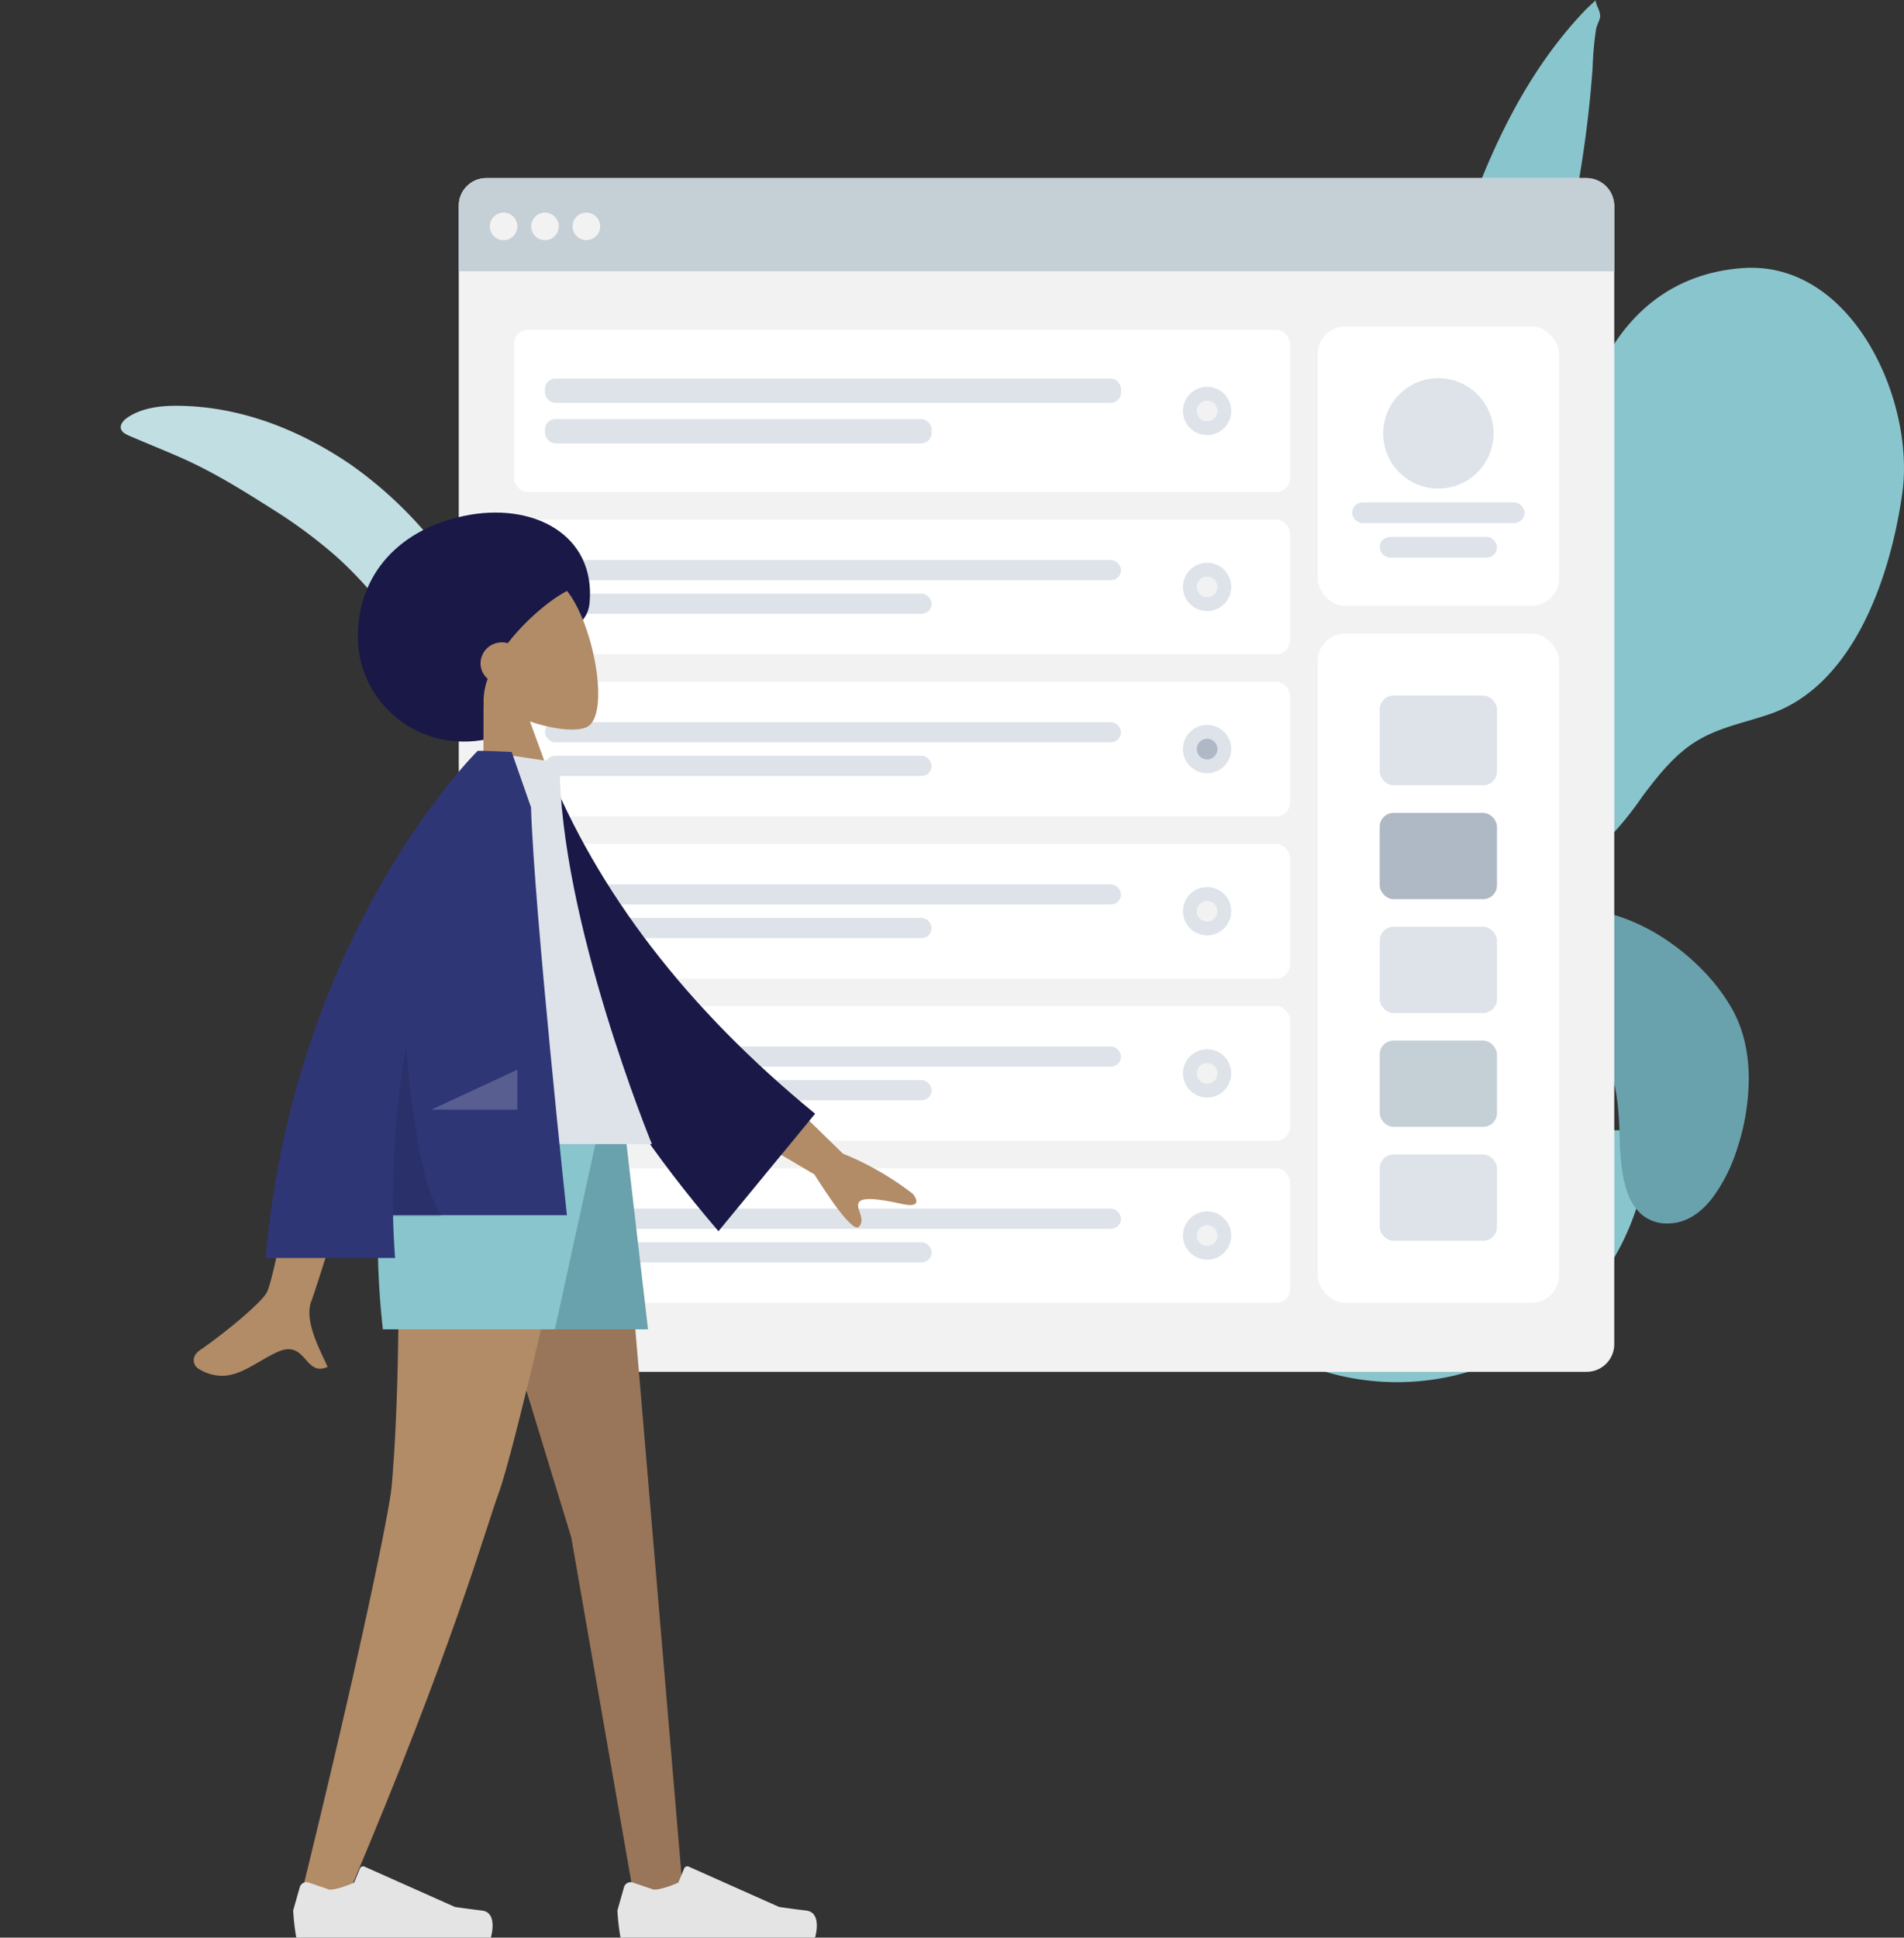 <svg xmlns="http://www.w3.org/2000/svg" width="552" height="561.614" viewBox="0 0 552 561.614">
  <rect x="0" y="0" width="552" height="561.614" fill="#333333" stroke="none"/>
  <g id="Group_3" data-name="Group 3" transform="translate(-250 -196.386)">
    <path id="Fill_1" data-name="Fill 1" d="M2.014,3.376C5.959.7,11.2,0,15.924,0,34.36,0,51.689,6.84,66.659,17.032a118.671,118.671,0,0,1,22.019,20.1,58.867,58.867,0,0,1,9.434,14.041,48.374,48.374,0,0,1,3.427,10.818A111.159,111.159,0,0,1,103.485,75.8c.128,1.82,1.185,11.477-1.841,11.641a4.177,4.177,0,0,1,0,.668c6.57,10.274,10.63,22.314,14.394,33.729a229.731,229.731,0,0,1,8.088,30.228,329.391,329.391,0,0,1,4.912,40.987c.167,2.949.282,5.9.381,8.854q.126,3.779.251,7.557c.092,2.823.589,6.073.14,8.88-.391,2.444-2.506,2.074-2.6-.358-.113-2.937-.095-5.88-.223-8.82q-.256-5.852-.538-11.7a273.591,273.591,0,0,0-15.515-79.376,185.076,185.076,0,0,0-13.474-29.74A207.373,207.373,0,0,0,80.916,64.173C75.155,56.792,69.164,49.583,62.1,43.33A144.678,144.678,0,0,0,43.6,29.722C35.369,24.5,27.157,19.4,18.245,15.391c-4.633-2.084-9.353-3.95-14.021-5.95-.84-.36-1.741-.709-2.549-1.126-2.7-1.39-1.808-3.483.34-4.939" transform="translate(285 314)" fill="#c1dee2"/>
    <path id="Leaf_Me_Alone_" data-name="Leaf Me Alone!" d="M-66.9.04C-53.253.763-37.294,10.453-37.4,25.364c-.075,10.834-1.525,21.493-1.022,32.371a87.174,87.174,0,0,0,5.23,25.389C-30.365,91-23.543,98.168-22.436,106.38c.706,5.233-.744,12.337-2.981,17.148-2.721,5.849-1.563,5.486,2.052,11.014,7.084,10.833,13.331,21.835,17.257,34.3,5.655,17.949,8.437,38.528,3.693,57.027-.6,2.349-1.921,10.868-5.269,11.121-3.74.283-1.509-4.433-1.147-5.995,2.309-9.962,4.346-18.669,3.918-29.078C-6.568,161.751-32.2,132.709-47.151,97.2c-.834-1.838-2.545-6.185-3.75-9.062-1.9-4.541-3.41-12.96-6.262-16.478-5.37-6.628-1.121,6.009-.194,8.434,1.172,3.067,2.474,6.333,3.72,9.043,5.689,12.555,12.069,26.278,17.947,39.221-31.7,3.8-49.6-35.715-55.335-61.061C-95.75,46.414-98.986-1.587-66.9.04" transform="matrix(0.995, -0.105, 0.105, 0.995, 638.356, 304.736)" fill="#69a1ac"/>
    <path id="Leaf_Me_Alone_2" data-name="Leaf Me Alone!" d="M101.805.121C78.983,1.932,64.331,16.992,57.511,38.056c-3.676,11.351-4.1,23.013-6.14,34.678-3.073,17.551-9.685,30.851-22.607,43.355a43.634,43.634,0,0,0-9.048,12.1A51.548,51.548,0,0,0,9.269,143.12c-3.4,7.5-4.362,16.508-.436,23.989,1.055,2.011,3.689,6.049,6.418,7.883C5.033,196.752-.585,220.584.048,244.386c.383,14.368,1.084,28.741,1.9,43.091.22,3.853,1.475,10.216,3.36,3.754,1.725-5.911-.438-15.189-.638-21.364-.974-30.081-1.806-57.431,10.576-85.536q1.948-4.418,4.109-8.766a2.913,2.913,0,0,0,.241-.165c.055.042.1.088.159.129.092-.163.217-.358.363-.575a7.753,7.753,0,0,0,1.112-1.559c1.1-1.522,2.341-3.31,2.348-4.289,0-.008,0-.019,0-.027A404.962,404.962,0,0,1,48.99,133.149c-.067.084,9.728-13.252,8.213-5.877-.73,3.554-7.935,10.323-10.845,14.087a350.971,350.971,0,0,0-20.277,29.25c-.845.486-2.039,2.871-2.9,4.647-.477.9-.922,1.807-1.359,2.6,22.257,7.354,39.57-7.459,51.376-24.687.014-.02.027-.041.04-.061,3.593-4.761,7.273-9.488,11.871-13.251,7.671-6.279,15.885-7.387,24.929-10.478,24.664-8.427,35.15-40.391,38.48-64.108C152.274,38.513,133.894-2.517,101.805.121" transform="translate(653 274)" fill="#89c5cc"/>
    <path id="Leaf_Me_Alone_3" data-name="Leaf Me Alone!" d="M98.087,2.282c-26.589,20.882-42.5,52.792-55.8,83.023-14.852,33.766-26.415,68.548-31.8,105.067-3.54,23.993-7.59,48.068-9.559,72.254a257.779,257.779,0,0,0-.884,25.861c.014.708.39,19.951,3.9,15.972,1.995-2.263-.353-19.956-.313-22.843a370.089,370.089,0,0,1,4.383-48.489c3.885-26.467,6.807-52.932,13.2-78.947a90.185,90.185,0,0,1,3.33-11.7c1.57-3.959.053-2.348,3.518-3.515,3.367-1.135,7.222-.364,10.764-1.884,14.049-6.03,23.5-25.263,30.518-37.769,8.021-14.3,13.872-29.93,18.971-45.449a336.062,336.062,0,0,0,9.4-34.547,92.5,92.5,0,0,1,2.607-11.168c.337-.963,1.575-2.575,1.662-3.457.185-1.867-.782-3.116-.655-4.689q-1.641,1.106-3.234,2.282" transform="translate(612.272 210.582) rotate(-8)" fill="#89c5cc"/>
    <path id="Base" d="M0,0A73,73,0,0,0,146,0" transform="translate(582 524)" fill="#89c5cc"/>
    <path id="Leaf_Me_Alone_4" data-name="Leaf Me Alone!" d="M76.483,91a11.207,11.207,0,0,1-7.65-2.688,15.352,15.352,0,0,1-4.122-6.626c-1.877-5.408-2.054-12.053-2.172-16.45C62.392,59.721,62,53.3,60.186,47.5a31.931,31.931,0,0,0-3.563-7.769,31.379,31.379,0,0,0-6.046-6.938c-1.234-1.067-2.55-2.082-3.823-3.064-1.136-.876-2.309-1.782-3.42-2.72l-.531-.447c-3.571-3-7.264-6.1-7.716-11.011-.252-2.727.187-4.732,1.306-5.959a5.652,5.652,0,0,1,4.422-1.571,18.19,18.19,0,0,1,3.757.46c.2.043.728.244,1.463.522,2.1.794,5.6,2.124,7.473,2.124.575,0,.953-.13,1.123-.385a1.117,1.117,0,0,0-.049-1.046c-.432-1.036-1.914-1.952-4.405-2.721-5.013-.545-9.746-1.035-12.565-1.035a9.33,9.33,0,0,0-1.823.13,27.633,27.633,0,0,0-13.45,7.5,47.763,47.763,0,0,0-9.281,13.386C7.395,38.59,5.232,51.546,4.446,58.233c-.213,1.811-.405,3.774-.589,6H0A130.161,130.161,0,0,1,1.43,49.776c1.095-6.476,3.876-18.963,10.2-29.828A44.266,44.266,0,0,1,21.592,7.824a27.7,27.7,0,0,1,13.828-6.2,20.47,20.47,0,0,1,2.23-.082c1.451,0,3.2.056,4.921.156A12.837,12.837,0,0,1,48.028.085C48.791.028,49.574,0,50.355,0A39.608,39.608,0,0,1,63.514,2.41,56.68,56.68,0,0,1,76.083,8.8a65.591,65.591,0,0,1,10.863,9.115A55.094,55.094,0,0,1,94.986,28.5c3.283,5.715,4.97,12.563,5.013,20.354a65.9,65.9,0,0,1-3.51,20.927,47.915,47.915,0,0,1-7.036,13.827c-3.776,4.853-8.079,7.34-12.788,7.394Z" transform="translate(657 460)" fill="#69a1ac"/>
    <g id="Web" transform="translate(383 248)">
      <rect id="Container" width="335" height="346" rx="8" fill="#f2f2f2"/>
      <rect id="Background" width="70" height="81" rx="8" transform="translate(249 43)" fill="#fff"/>
      <g id="Profile_Info" data-name="Profile Info" transform="translate(259 58)">
        <circle id="Avatar" cx="16" cy="16" r="16" transform="translate(9)" fill="#dde3e9"/>
        <rect id="Name" width="50" height="6" rx="3" transform="translate(0 36)" fill="#dde3e9"/>
        <rect id="Name-2" data-name="Name" width="34" height="6" rx="3" transform="translate(8 46)" fill="#dde3e9"/>
      </g>
      <path id="Header" d="M8,0H327a8,8,0,0,1,8,8V27a0,0,0,0,1,0,0H0a0,0,0,0,1,0,0V8A8,8,0,0,1,8,0Z" fill="#c5cfd6"/>
      <g id="Buttons" transform="translate(9 10)">
        <circle id="buttons-2" data-name="buttons" cx="4" cy="4" r="4" fill="#f2f2f2"/>
        <circle id="buttons-3" data-name="buttons" cx="4" cy="4" r="4" transform="translate(12)" fill="#f2f2f2"/>
        <circle id="buttons-4" data-name="buttons" cx="4" cy="4" r="4" transform="translate(24)" fill="#f2f2f2"/>
      </g>
      <g id="Components" transform="translate(249 132)">
        <rect id="Background-2" data-name="Background" width="70" height="194" rx="8" fill="#fff"/>
        <g id="Rows" transform="translate(18 18)">
          <rect id="Data" width="34" height="26" rx="4" fill="#dde3e9"/>
          <rect id="Data-2" data-name="Data" width="34" height="25" rx="4" transform="translate(0 34)" fill="#afb9c5"/>
          <rect id="Data-3" data-name="Data" width="34" height="25" rx="4" transform="translate(0 67)" fill="#dde3e9"/>
          <rect id="Data-4" data-name="Data" width="34" height="25" rx="4" transform="translate(0 133)" fill="#dde3e9"/>
          <rect id="Data-5" data-name="Data" width="34" height="25" rx="4" transform="translate(0 100)" fill="#c5cfd6"/>
        </g>
      </g>
      <g id="Rows-2" data-name="Rows" transform="translate(16 44)">
        <g id="Row">
          <rect id="Container-2" data-name="Container" width="225" height="47" rx="4" fill="#fff"/>
          <g id="Text_Stuff" data-name="Text Stuff" transform="translate(9 14.1)">
            <rect id="Label" width="167" height="7.05" rx="3" fill="#dde3e9"/>
            <rect id="Label-2" data-name="Label" width="112.096" height="7.05" rx="3" transform="translate(0 11.75)" fill="#dde3e9"/>
          </g>
          <g id="Check" transform="translate(193.954 16.5)">
            <circle id="Background-3" data-name="Background" cx="7" cy="7" r="7" fill="#dde3e9"/>
            <circle id="Indicator" cx="3" cy="3" r="3" transform="translate(4 4)" fill="#f2f2f2"/>
          </g>
        </g>
        <g id="Row-2" data-name="Row" transform="translate(0 55)">
          <rect id="Container-3" data-name="Container" width="225" height="39" rx="4" fill="#fff"/>
          <g id="Text_Stuff-2" data-name="Text Stuff" transform="translate(9 11.7)">
            <rect id="Label-3" data-name="Label" width="167" height="5.85" rx="2.925" fill="#dde3e9"/>
            <rect id="Label-4" data-name="Label" width="112.096" height="5.85" rx="2.925" transform="translate(0 9.75)" fill="#dde3e9"/>
          </g>
          <g id="Check-2" data-name="Check" transform="translate(193.954 12.5)">
            <circle id="Background-4" data-name="Background" cx="7" cy="7" r="7" fill="#dde3e9"/>
            <circle id="Indicator-2" data-name="Indicator" cx="3" cy="3" r="3" transform="translate(4 4)" fill="#f2f2f2"/>
          </g>
        </g>
        <g id="Row-3" data-name="Row" transform="translate(0 102)">
          <rect id="Container-4" data-name="Container" width="225" height="39" rx="4" fill="#fff"/>
          <g id="Text_Stuff-3" data-name="Text Stuff" transform="translate(9 11.7)">
            <rect id="Label-5" data-name="Label" width="167" height="5.85" rx="2.925" fill="#dde3e9"/>
            <rect id="Label-6" data-name="Label" width="112.096" height="5.85" rx="2.925" transform="translate(0 9.75)" fill="#dde3e9"/>
          </g>
          <g id="Check-3" data-name="Check" transform="translate(193.954 12.5)">
            <circle id="Background-5" data-name="Background" cx="7" cy="7" r="7" fill="#dde3e9"/>
            <circle id="Indicator-3" data-name="Indicator" cx="3" cy="3" r="3" transform="translate(4 4)" fill="#afb9c5"/>
          </g>
        </g>
        <g id="Row-4" data-name="Row" transform="translate(0 243)">
          <rect id="Container-5" data-name="Container" width="225" height="39" rx="4" fill="#fff"/>
          <g id="Text_Stuff-4" data-name="Text Stuff" transform="translate(9 11.7)">
            <rect id="Label-7" data-name="Label" width="167" height="5.85" rx="2.925" fill="#dde3e9"/>
            <rect id="Label-8" data-name="Label" width="112.096" height="5.85" rx="2.925" transform="translate(0 9.75)" fill="#dde3e9"/>
          </g>
          <g id="Check-4" data-name="Check" transform="translate(193.954 12.5)">
            <circle id="Background-6" data-name="Background" cx="7" cy="7" r="7" fill="#dde3e9"/>
            <circle id="Indicator-4" data-name="Indicator" cx="3" cy="3" r="3" transform="translate(4 4)" fill="#f2f2f2"/>
          </g>
        </g>
        <g id="Row-5" data-name="Row" transform="translate(0 196)">
          <rect id="Container-6" data-name="Container" width="225" height="39" rx="4" fill="#fff"/>
          <g id="Text_Stuff-5" data-name="Text Stuff" transform="translate(9 11.7)">
            <rect id="Label-9" data-name="Label" width="167" height="5.85" rx="2.925" fill="#dde3e9"/>
            <rect id="Label-10" data-name="Label" width="112.096" height="5.85" rx="2.925" transform="translate(0 9.75)" fill="#dde3e9"/>
          </g>
          <g id="Check-5" data-name="Check" transform="translate(193.954 12.5)">
            <circle id="Background-7" data-name="Background" cx="7" cy="7" r="7" fill="#dde3e9"/>
            <circle id="Indicator-5" data-name="Indicator" cx="3" cy="3" r="3" transform="translate(4 4)" fill="#f2f2f2"/>
          </g>
        </g>
        <g id="Row-6" data-name="Row" transform="translate(0 149)">
          <rect id="Container-7" data-name="Container" width="225" height="39" rx="4" fill="#fff"/>
          <g id="Text_Stuff-6" data-name="Text Stuff" transform="translate(9 11.7)">
            <rect id="Label-11" data-name="Label" width="167" height="5.85" rx="2.925" fill="#dde3e9"/>
            <rect id="Label-12" data-name="Label" width="112.096" height="5.85" rx="2.925" transform="translate(0 9.75)" fill="#dde3e9"/>
          </g>
          <g id="Check-6" data-name="Check" transform="translate(193.954 12.5)">
            <circle id="Background-8" data-name="Background" cx="7" cy="7" r="7" fill="#dde3e9"/>
            <circle id="Indicator-6" data-name="Indicator" cx="3" cy="3" r="3" transform="translate(4 4)" fill="#f2f2f2"/>
          </g>
        </g>
      </g>
    </g>
    <g id="A_Human_Standing" data-name="A Human/Standing" transform="translate(250 318.998)">
      <g id="Head_Front" data-name="Head/Front" transform="matrix(0.978, -0.208, 0.208, 0.978, 65.675, 28.276)">
        <path id="Hair_Back" data-name="Hair Back" d="M31.419,64.707C42.848,64.707,47,51.024,53.5,43.515c4.646-5.372,12.574-3.77,14.921-11.292C74.321,13.311,58.525,0,37.919,0S3.419,11.674.419,29.224,10.813,64.707,31.419,64.707Z" transform="translate(29.581 13)" fill="#191847"/>
        <g id="Head" transform="translate(54 31)">
          <path id="Head-2" data-name="Head" d="M0,73,8.262,34.49C3.655,29.081.536,22.452,1.057,15.026c1.5-21.4,31.292-16.692,37.086-5.891s5.107,38.2-2.382,40.129c-2.987.77-9.349-1.116-15.825-5.019L24,73Z" fill="#b28b67"/>
        </g>
        <path id="Hair" d="M13.1,43.5h0c-1.327,0-3.467-1.278-5.583-3.333a26.158,26.158,0,0,1-5.857-8.695A20.819,20.819,0,0,1,.336,19.638c.874-4.694,3.445-9.157,7.642-13.266a22.546,22.546,0,0,1,7.415-4.924A20.673,20.673,0,0,1,23.075,0c7.134,0,13.092,3.343,16.008,5.337,4.1,2.8,7.107,6.275,7.309,8.443a1.545,1.545,0,0,1-1.447,1.787c-4.844.909-14.1,5.47-21.2,11.529a6.293,6.293,0,0,0-2.933-.723,6.087,6.087,0,0,0-6.157,6,5.85,5.85,0,0,0,1.234,3.6A19.223,19.223,0,0,0,13.1,43.5Z" transform="translate(48.639 24.628)" fill="#191847"/>
      </g>
      <g id="Bottom_Skinny_Jeans_1" data-name="Bottom/Skinny Jeans 1" transform="translate(0 200.002)">
        <path id="Leg" d="M0,0,37.631,123.024,55.86,227.648H70.153L50.891,0Z" transform="translate(128 0)" fill="#997659"/>
        <path id="Leg-2" data-name="Leg" d="M27.974,0c2.556,67.547-.452,102.389-1.024,108.526S18.545,154.455,0,229.708l15.23-5.231c29.308-69.019,39.295-104.889,42.656-113.952S70.176,64.621,84.67,0Z" transform="translate(86.564)" fill="#b28b67"/>
        <g id="Left_Shoe" data-name="Left Shoe" transform="translate(84 199)">
          <path id="shoe" d="M4.474,5.033A2,2,0,0,0,1.908,6.381L0,13.106A64.242,64.242,0,0,0,.9,21H57.3s2.2-7.268-2.538-7.848-7.87-1.047-7.87-1.047L20.68.419a1,1,0,0,0-1.332.532L17.663,5.039s-4.385,2.046-7.127,2.046Z" transform="translate(1 19)" fill="#e4e4e4"/>
        </g>
        <g id="Right_Shoe" data-name="Right Shoe" transform="translate(178 199)">
          <path id="shoe-2" data-name="shoe" d="M4.474,5.033A2,2,0,0,0,1.908,6.381L0,13.106A64.242,64.242,0,0,0,.9,21H57.3s2.2-7.268-2.538-7.848-7.87-1.047-7.87-1.047L20.68.419a1,1,0,0,0-1.332.532L17.663,5.039s-4.385,2.046-7.127,2.046Z" transform="translate(1 19)" fill="#e4e4e4"/>
        </g>
        <path id="Bottom" d="M0,0,16,62.68H64.87L57.584,0Z" transform="translate(123)" fill="#69a1ac"/>
        <path id="Bottom-2" data-name="Bottom" d="M4.874,0c-7.9,23.671-3,62.68-3,62.68h49.87L65.458,0Z" transform="translate(109.126 0)" fill="#89c5cc"/>
      </g>
      <g id="Body_Long_Sleeve_1" data-name="Body/Long Sleeve 1" transform="translate(22 95.002)">
        <path id="Skin" d="M1.227,89.872c-1.116-.688-2.338-3.28.615-5.3C9.2,79.522,19.8,70.692,21.236,67.785,24.166,61.841,34.145,3.9,34.145,3.9l20.9.083s-19.354,62.481-20.9,66.3c-2.314,5.735,2.583,14.468,4.676,19.162-3.3,1.477-4.834-.409-6.512-2.294-1.789-2.01-3.745-4.019-8.184-1.954-5.68,2.643-10.377,6.838-15.975,6.838A12.989,12.989,0,0,1,1.227,89.872Zm178.7-56.225L150.473,16.28,159.881,0,188.21,27.635a85.858,85.858,0,0,1,20.26,11.646c1.184,1.428,2.473,4.164-3.1,2.94s-11.485-2.262-12.532-.451,2.038,4.587.1,6.959a.732.732,0,0,1-.593.283Q189.684,49.013,179.93,33.647Z" transform="translate(34.163 89.123)" fill="#b28b67"/>
        <path id="Coat_Back" data-name="Coat Back" d="M0,2.231,8.485,0Q35.593,53.627,95,94.194l-24.957,36.37C29.32,90.685,2.652,48.2,0,2.231Z" transform="matrix(0.996, 0.087, -0.087, 0.996, 127.889, 3.109)" fill="#191847"/>
        <path id="Shirt" d="M0,114H77S50.241,48.938,50.241,3.461L27.014,0C8.76,29.358,3.6,65.5,0,114Z" transform="translate(90)" fill="#dde3e9"/>
        <path id="Coat_Front" data-name="Coat Front" d="M0,147C8.421,52,61.5,0,61.5,0l.018.016L61.531,0h1.517c2.722.094,8.29.338,8.29.338l5.612,16.04c.891,29.333,10.4,118.229,10.4,118.229H36.95q.129,6.113.581,12.394Z" transform="translate(55 0)" fill="#2f3676"/>
        <path id="Shade" d="M14.277,52.767H.235a255.488,255.488,0,0,1,3.8-49.5A268.911,268.911,0,0,0,7.422,30.954c1.829,9.909,4.135,17.247,6.854,21.811Z" transform="translate(91.723 82.233)" fill="rgba(0,0,0,0.1)"/>
        <path id="Light" d="M0,11.571,24.889,0V11.571Z" transform="translate(103.111 92.429)" fill="rgba(255,255,255,0.2)"/>
      </g>
    </g>
  </g>
</svg>
